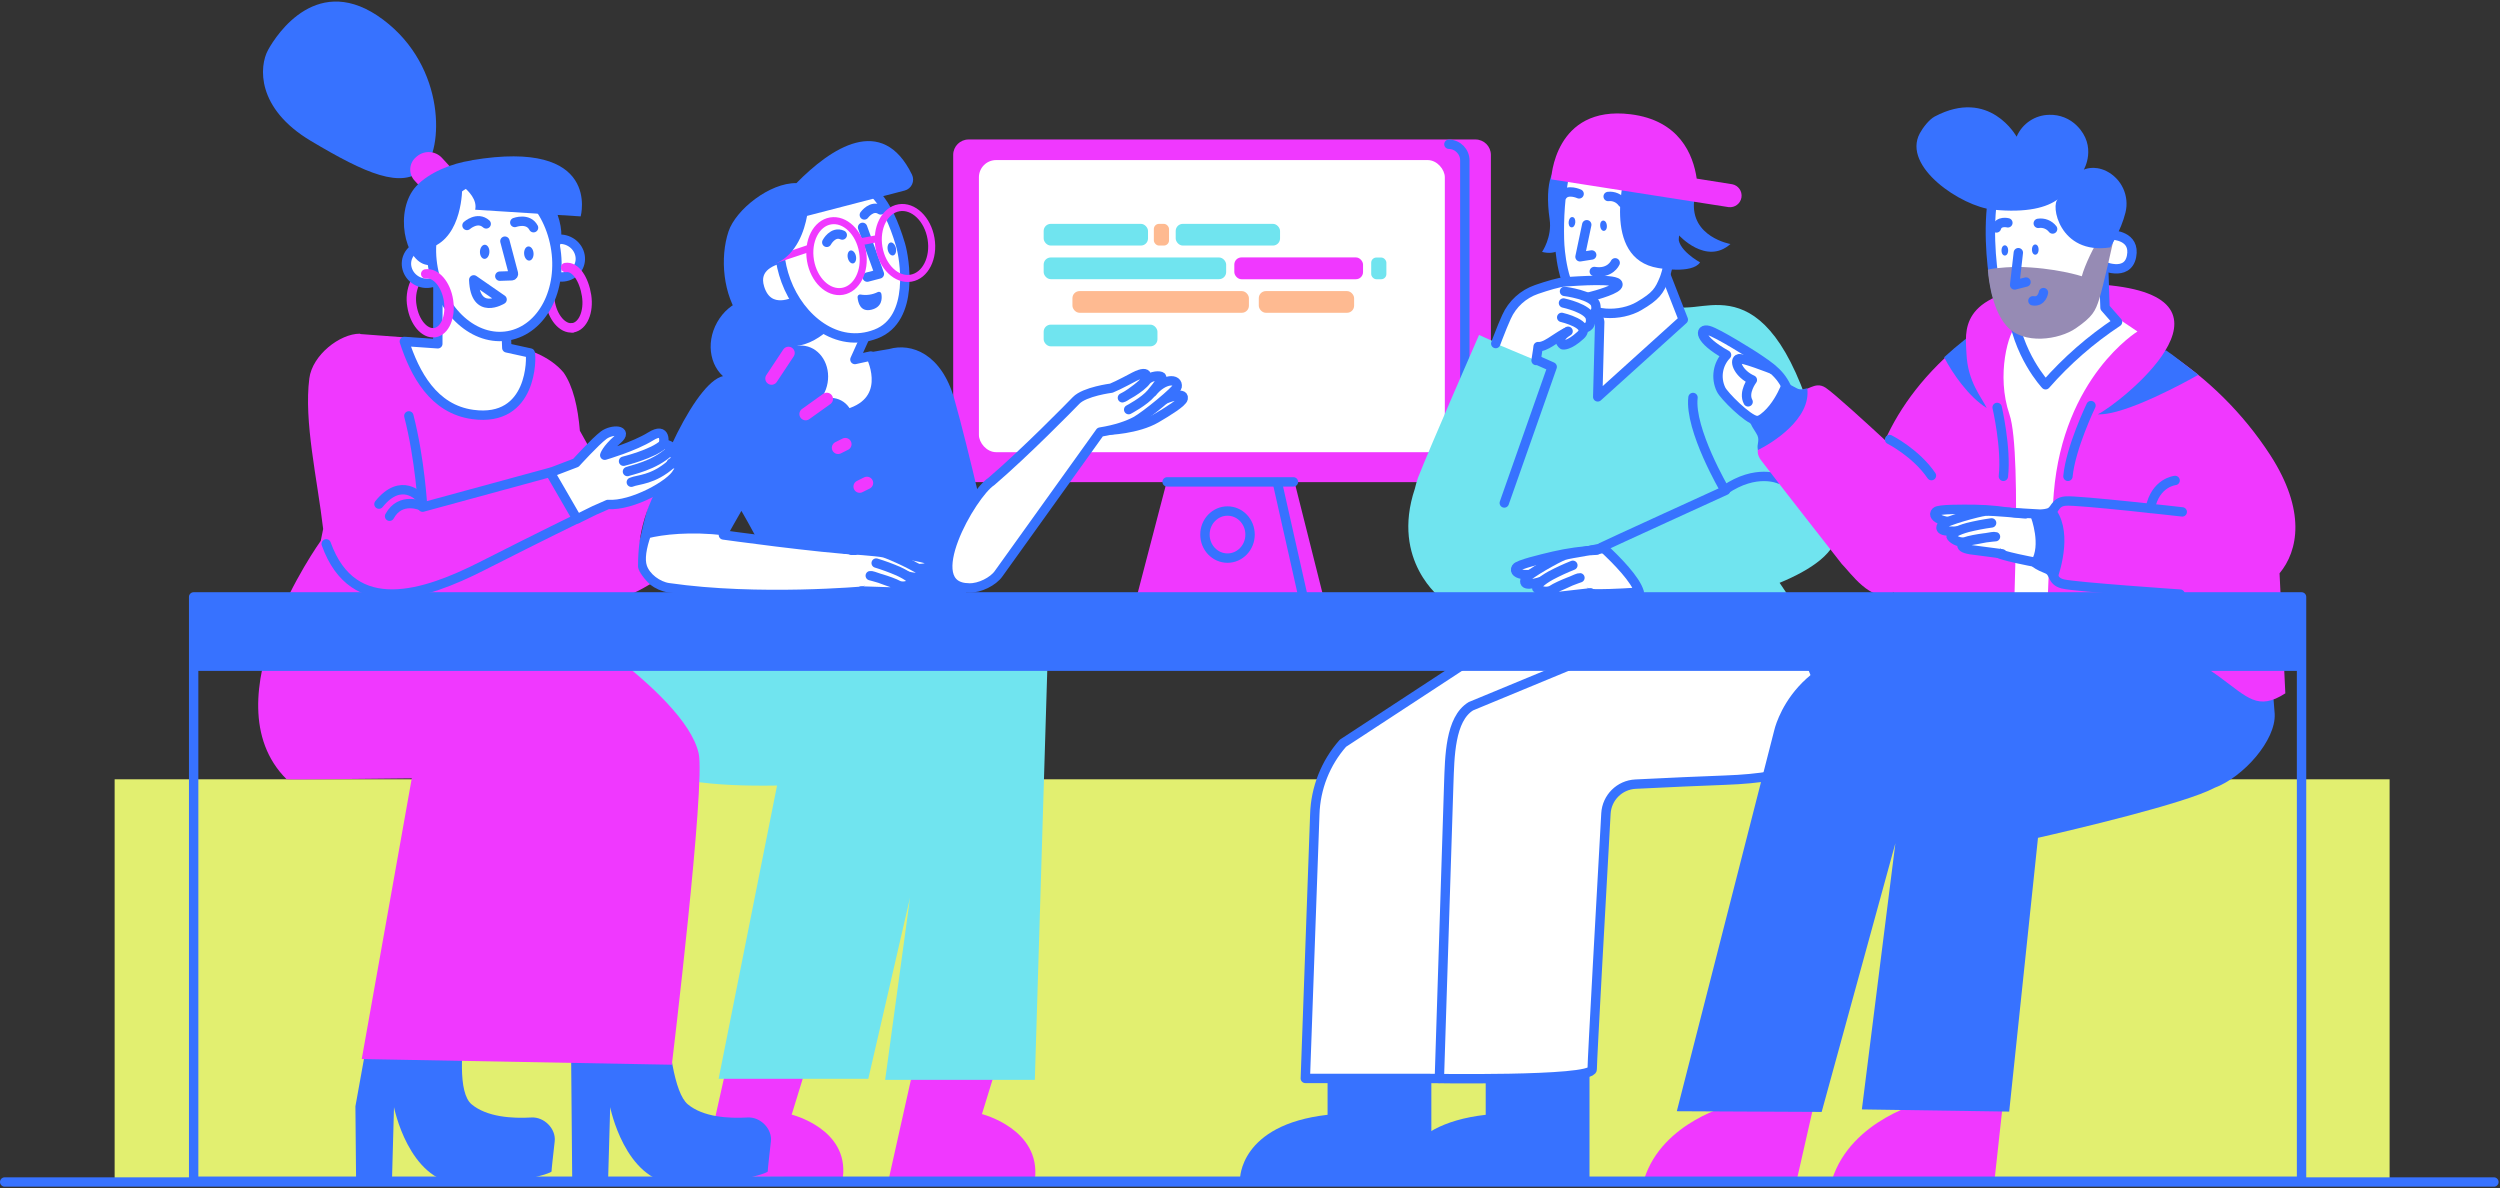 <?xml version="1.0" encoding="UTF-8"?>
<svg width="1599px" height="760px" viewBox="0 0 1599 760" version="1.1" xmlns="http://www.w3.org/2000/svg" xmlns:xlink="http://www.w3.org/1999/xlink">
    <rect x="0" y="0" width="1599" height="760" fill="#333333" stroke="none"/>
    <title>team_solid III</title>
    <g id="Page-1" stroke="none" stroke-width="1" fill="none" fill-rule="evenodd">
        <g id="team_solid-III" transform="translate(3, 0.993)">
            <rect id="shape" fill="#E2EF70" fill-rule="nonzero" x="70.32" y="497.447" width="1455.07" height="257.25"></rect>
            <g id="screen" transform="translate(606.66, 88.217)">
                <path d="M334.07,-1.42108547e-14 L9.84,-1.42108547e-14 C4.429,0.011 0.038,4.38 0,9.79 L0,209.34 C0.016,214.766 4.414,219.159 9.84,219.17 L136.51,219.17 L117.39,292.44 L236.77,292.44 L218.34,219.17 L334.07,219.17 C339.496,219.159 343.894,214.766 343.91,209.34 L343.91,9.79 C343.872,4.38 339.481,0.011 334.07,-1.42108547e-14 L334.07,-1.42108547e-14 Z" id="shape-2" fill="#F038FF" fill-rule="nonzero"></path>
                <rect id="screen-2" fill="#FFFFFF" fill-rule="nonzero" x="16.46" y="13.17" width="297.99" height="186.83" rx="11"></rect>
                <g id="lines" transform="translate(136.82, 3.06)" stroke="#3772FF" stroke-linecap="round" stroke-linejoin="round" stroke-width="6">
                    <ellipse id="Oval" cx="38.63" cy="249.64" rx="14.43" ry="15.06"></ellipse>
                    <line x1="70.52" y1="216.37" x2="86.48" y2="287.31" id="Path"></line>
                    <line x1="0" y1="215.94" x2="80.79" y2="215.94" id="Path"></line>
                    <path d="M180.24,-1.42108547e-14 C185.94,0.099 190.491,4.78 190.43,10.48 L190.43,205.53" id="line"></path>
                </g>
                <g id="code_lines" transform="translate(57.87, 53.97)" fill-rule="nonzero">
                    <rect id="Rectangle" fill="#FEBA91" x="70.47" y="0" width="9.71" height="13.88" rx="3.31"></rect>
                    <rect id="Rectangle" fill="#70E4EF" x="0" y="0" width="66.74" height="13.88" rx="4.54"></rect>
                    <rect id="Rectangle" fill="#70E4EF" x="0" y="64.46" width="72.78" height="13.88" rx="4.54"></rect>
                    <rect id="Rectangle" fill="#FEBA91" x="18.4" y="43" width="112.88" height="13.88" rx="4.54"></rect>
                    <rect id="Rectangle" fill="#FEBA91" x="137.59" y="43" width="60.97" height="13.88" rx="4.54"></rect>
                    <rect id="Rectangle" fill="#70E4EF" x="209.49" y="21.54" width="9.71" height="13.88" rx="3.31"></rect>
                    <rect id="Rectangle" fill="#70E4EF" x="0" y="21.5" width="116.72" height="13.88" rx="4.54"></rect>
                    <rect id="Rectangle" fill="#70E4EF" x="84.45" y="0" width="66.74" height="13.88" rx="4.54"></rect>
                    <rect id="Rectangle" fill="#F038FF" x="121.94" y="21.46" width="82.33" height="13.96" rx="4.57"></rect>
                </g>
            </g>
            <g id="woman_with_glasses" transform="translate(396.148, 89.248)">
                <path d="M219.682,287.66 L235.022,262.03 C235.022,262.03 220.392,197.14 211.212,164.9 C202.992,136.01 183.812,128.9 169.482,133.01 L67.482,150.28 C66.732,150.2 65.982,150.14 65.252,150.12 C47.392,149.72 17.812,214.4 10.902,252.07 C20.192,249.07 41.092,245.93 67.662,249.52 C68.442,247.96 71.292,243.21 75.042,236.52 C75.482,237.28 75.912,238.02 76.342,238.74 C82.642,249.24 99.782,284.87 111.282,288.48 L219.752,291.86 L218.432,287.66 C218.848,287.686 219.266,287.686 219.682,287.66 L219.682,287.66 Z" id="shape-3" fill="#3772FF" fill-rule="nonzero"></path>
                <g id="head" transform="translate(63.817, 0)">
                    <path d="M49.295,100.29 L46.295,102.23 C46.295,102.23 28.515,111.9 22.925,93.94 C18.695,80.31 31.765,76.02 38.325,74.75" id="Path" stroke="#3772FF" stroke-width="6" fill="#FFFFFF" fill-rule="nonzero" stroke-linecap="round" stroke-linejoin="round"></path>
                    <path d="M90.645,124.58 L83.835,139.7 L93.965,137.48 C95.065,139.48 108.195,167.79 76.395,175.06 C55.525,179.82 31.395,162.88 20.465,147.45 L38.105,144.25 L52.495,109.58 L90.645,124.58 Z" id="Path" stroke="#3772FF" stroke-width="6" fill="#FFFFFF" fill-rule="nonzero" stroke-linecap="round" stroke-linejoin="round"></path>
                    <path d="M113.035,66.38 C115.455,74.62 122.385,113.73 97.305,123.38 C72.225,133.03 48.695,113.61 39.775,89.53 C30.855,65.45 36.445,41.9 52.185,35.39 C67.925,28.88 95.415,6.76 113.035,66.38 Z" id="Path" stroke="#3772FF" stroke-width="6" fill="#FFFFFF" fill-rule="nonzero" stroke-linecap="round" stroke-linejoin="round"></path>
                    <path d="M87.365,98.13 C91.149,98.822 95.054,98.267 98.495,96.55 C98.952,96.323 99.49,96.33 99.942,96.567 C100.393,96.805 100.703,97.245 100.775,97.75 C101.305,100.84 101.155,106.22 94.395,107.85 C87.335,109.55 85.835,103.35 85.535,99.85 C85.497,99.363 85.682,98.885 86.038,98.551 C86.394,98.216 86.882,98.061 87.365,98.13 Z" id="Path" fill="#3772FF" fill-rule="nonzero"></path>
                    <polyline id="Path" stroke="#3772FF" stroke-width="6" stroke-linecap="round" stroke-linejoin="round" points="91.715 87 99.485 84.97 88.735 55.18"></polyline>
                    <path d="M65.845,64.76 C65.845,64.76 69.735,57.36 75.745,60.09" id="Path" stroke="#3772FF" stroke-width="6" stroke-linecap="round" stroke-linejoin="round"></path>
                    <path d="M89.865,47.24 C89.865,47.24 94.715,40.46 100.295,44.02" id="Path" stroke="#3772FF" stroke-width="6" stroke-linecap="round" stroke-linejoin="round"></path>
                    <ellipse id="Oval" fill="#3772FF" fill-rule="nonzero" transform="translate(81.882, 74.101) rotate(-11.63) translate(-81.882, -74.101) " cx="81.882" cy="74.101" rx="2.66" ry="4.22"></ellipse>
                    <ellipse id="Oval" fill="#3772FF" fill-rule="nonzero" transform="translate(107.448, 69.001) rotate(-11.63) translate(-107.448, -69.001) " cx="107.448" cy="69.001" rx="2.66" ry="4.22"></ellipse>
                    <ellipse id="Oval" stroke="#F038FF" stroke-width="4.5" stroke-linecap="round" stroke-linejoin="round" transform="translate(72.075, 73.58) rotate(-9.63) translate(-72.075, -73.58) " cx="72.075" cy="73.58" rx="16.89" ry="22.84"></ellipse>
                    <ellipse id="Oval" stroke="#F038FF" stroke-width="4.5" stroke-linecap="round" stroke-linejoin="round" transform="translate(115.869, 65.163) rotate(-9.63) translate(-115.869, -65.163) " cx="115.869" cy="65.163" rx="16.89" ry="22.84"></ellipse>
                    <line x1="98.285" y1="62.37" x2="87.915" y2="64.34" id="Path" stroke="#F038FF" stroke-width="4.5" stroke-linecap="round" stroke-linejoin="round"></line>
                    <line x1="54.755" y1="68.51" x2="31.285" y2="76.42" id="Path" stroke="#F038FF" stroke-width="4.5" stroke-linecap="round" stroke-linejoin="round"></line>
                    <path d="M120.345,21.46 C101.205,-17.75 68.395,4.56 46.425,26.88 C29.335,26.59 7.625,43.88 2.995,57.79 C-2.575,74.5 -0.635,98.52 10.995,113.91 C33.365,138.51 52.485,133.24 66.195,121.41 C58.245,117.21 51.325,110.41 46.105,102.33 C44.105,103.33 28.175,110.79 22.935,93.94 C20.685,86.69 23.325,82.08 27.275,79.17 C28.835,79.65 30.895,79.41 33.575,78.17 C46.715,72.17 51.505,57.24 53.245,47.84 L115.645,31.64 C117.747,31.093 119.494,29.633 120.404,27.662 C121.314,25.69 121.293,23.414 120.345,21.46 Z" id="hair" fill="#3772FF" fill-rule="nonzero"></path>
                </g>
                <g id="hand_II" transform="translate(10.964, 247.969)" fill="#FFFFFF" fill-rule="nonzero" stroke="#3772FF" stroke-linecap="round" stroke-linejoin="round" stroke-width="6">
                    <path d="M140.528,13.791 C113.878,12.481 52.578,3.951 52.578,3.951 L53.578,1.211 C31.338,-1.399 13.388,0.651 3.388,3.211 C0.298,11.971 -0.932,19.491 0.768,24.491 C2.998,31.101 10.568,36.681 17.468,37.681 C74.878,46.011 143.188,39.771 143.188,39.771 L162.548,24.931 C162.548,24.931 141.718,13.791 140.528,13.791 Z" id="Path"></path>
                    <path d="M134.708,13.791 C143.702,13.488 152.705,13.993 161.608,15.301 C169.868,16.571 183.918,18.701 185.328,20.591 C188.648,25.041 175.998,27.271 170.018,23.591" id="Path"></path>
                    <path d="M164.888,28.961 C176.608,32.081 182.728,32.511 180.218,27.961 C178.768,25.361 159.218,16.411 155.398,15.411 C151.578,14.411 130.678,13.061 130.678,13.061" id="Path"></path>
                    <path d="M150.288,21.931 C155.073,23.395 159.773,25.121 164.368,27.101 C170.498,29.861 174.178,32.921 173.748,34.101 C173.318,35.281 168.748,37.691 164.748,36.271 C159.128,33.171 146.508,29.991 146.508,29.991 C147.828,29.691 156.618,33.321 161.438,34.861 C166.258,36.401 170.128,41.011 158.438,40.351 L140.798,39.791" id="Path"></path>
                </g>
                <g id="hand" transform="translate(207.026, 148.707)" fill="#FFFFFF" fill-rule="nonzero" stroke="#3772FF" stroke-linecap="round" stroke-linejoin="round" stroke-width="6">
                    <path d="M102.486,36.253 C102.486,36.253 121.166,35.703 133.396,28.553 C140.686,24.293 150.136,18.443 150.596,15.923 C151.456,11.183 139.926,16.023 138.096,16.643" id="Path"></path>
                    <path d="M115.716,23.053 C115.716,23.053 125.716,17.833 130.136,12.563 C134.556,7.293 137.566,3.163 136.746,2.113 C135.926,1.063 130.236,1.223 127.216,4.243 C123.406,9.683 111.726,15.483 111.726,15.483 C113.016,15.293 120.586,10.093 124.296,6.633 C128.006,3.173 129.666,-3.217 119.486,1.933 C119.486,1.933 108.646,7.763 104.626,9.323 C104.626,9.323 87.626,11.463 82.106,17.183 L82.106,17.183 C78.406,21.043 49.536,50.473 27.886,69.013 C15.366,77.113 -18.914,136.833 13.666,137.093 C20.406,137.343 29.086,132.913 32.536,127.983 L97.466,37.413 C107.856,35.743 115.266,33.083 120.246,30.413 C126.696,26.903 146.346,10.623 146.716,8.483 C147.716,2.773 137.986,2.943 130.806,12.053" id="Path"></path>
                </g>
                <g id="ponytail" transform="translate(45.459, 90.822)">
                    <ellipse id="Oval" fill="#3772FF" fill-rule="nonzero" transform="translate(35.914, 37.342) rotate(-60.71) translate(-35.914, -37.342) " cx="35.914" cy="37.342" rx="28.77" ry="25.04"></ellipse>
                    <ellipse id="Oval" fill="#3772FF" fill-rule="nonzero" transform="translate(66.801, 60.776) rotate(-80.256) translate(-66.801, -60.776) " cx="66.801" cy="60.776" rx="20.893" ry="18.181"></ellipse>
                    <ellipse id="Oval" fill="#3772FF" fill-rule="nonzero" transform="translate(84.292, 91.227) rotate(-55.34) translate(-84.292, -91.227) " cx="84.292" cy="91.227" rx="18.57" ry="16.16"></ellipse>
                    <ellipse id="Oval" fill="#3772FF" fill-rule="nonzero" transform="translate(100.015, 115.732) rotate(-39.99) translate(-100.015, -115.732) " cx="100.015" cy="115.732" rx="15.35" ry="13.36"></ellipse>
                    <path d="M102.963,149.458 C109.623,152.978 110.703,157.708 110.183,161.458 C110.072,162.253 110.465,163.034 111.17,163.419 C111.875,163.804 112.744,163.712 113.353,163.188 C120.973,156.318 132.643,142.968 123.043,132.248 C118.513,127.188 110.353,126.578 104.203,131.398 C98.053,136.218 96.963,146.278 102.963,149.458 Z" id="Path" fill="#3772FF" fill-rule="nonzero"></path>
                    <line x1="48.873" y1="61.038" x2="59.703" y2="44.698" id="Path" stroke="#F038FF" stroke-width="8" stroke-linecap="round" stroke-linejoin="round"></line>
                    <line x1="70.683" y1="83.768" x2="84.193" y2="74.108" id="Path" stroke="#F038FF" stroke-width="8" stroke-linecap="round" stroke-linejoin="round"></line>
                    <line x1="91.433" y1="105.338" x2="96.053" y2="103.038" id="Path" stroke="#F038FF" stroke-width="8" stroke-linecap="round" stroke-linejoin="round"></line>
                    <line x1="105.253" y1="130.138" x2="109.873" y2="127.838" id="Path" stroke="#F038FF" stroke-width="8" stroke-linecap="round" stroke-linejoin="round"></line>
                </g>
                <g id="legs" transform="translate(0, 290.62)" fill-rule="nonzero">
                    <path d="M128.012,264.44 L107.212,332.05 C107.212,332.05 143.802,341.05 139.962,372.12 L49.852,371.66 L75.632,256.25 L128.012,264.44 Z" id="Path" fill="#F038FF"></path>
                    <path d="M250.402,261.89 L228.902,331.71 C228.902,331.71 266.762,341.23 262.782,373.47 L169.352,372.99 L196.062,253.4 L250.402,261.89 Z" id="Path" fill="#F038FF"></path>
                    <path d="M221.852,3.64 L159.102,3.64 L156.802,0 L132.352,3.64 L121.352,3.64 L121.022,5.33 L13.142,21.41 C12.362,24.15 -14.588,71.48 11.012,105.26 C21.252,118.78 57.752,122.26 97.852,121.57 L60.482,309.14 L156.222,309.14 L182.912,193.27 L166.992,309.82 L262.732,309.82 L270.852,42.43 C270.852,42.43 270.852,0.14 221.852,3.64 Z" id="Path" fill="#70E4EF"></path>
                </g>
            </g>
            <g id="ponytail_woman" transform="translate(162.138, 0)">
                <g id="shoes" transform="translate(62.182, 584.707)" fill="#3772FF" fill-rule="nonzero">
                    <path d="M19.78,12.3 L0,121.9 L0.44,170.37 L23.36,170.37 L24.68,122.45 C24.68,122.45 33.97,169.32 65.99,171.45 C98.01,173.58 125.68,164.78 125.46,163.53 C125.36,162.9 126.46,153.47 127.46,144.33 C128.4,136.33 120.78,128.57 112.58,129.04 C100.27,129.76 84.12,128.78 74.32,120.62 C56.82,106.03 81.97,9.62 81.97,9.62 L19.78,12.3 Z" id="boot"></path>
                    <path d="M137.32,16.62 L138.68,170.37 L161.59,170.37 L162.95,122.45 C162.95,122.45 172.25,169.32 204.27,171.45 C236.29,173.58 263.95,164.78 263.74,163.53 C263.63,162.9 264.74,153.47 265.74,144.33 C266.68,136.33 259.05,128.57 250.85,129.04 C238.54,129.76 222.4,128.78 212.6,120.62 C195.1,106.03 197.32,0 197.32,0 L137.32,16.62 Z" id="boot-2"></path>
                </g>
                <path d="M176.782,383.727 L184.012,382.987 C205.012,391.507 229.012,385.727 250.612,372.677 C247.882,370.407 242.952,364.457 242.952,361.227 C242.952,340.387 247.412,321.507 263.442,297.227 L231.372,317.767 C231.372,317.767 217.912,296.767 205.742,274.507 C204.502,259.407 201.412,246.067 195.352,237.307 C176.732,215.197 134.792,217.877 134.792,217.877 L65.472,212.677 L65.032,212.437 C52.162,212.437 34.632,226.147 32.712,241.007 C29.132,268.657 37.842,305.447 41.552,337.337 C40.902,340.617 40.382,343.217 40.012,344.937 C40.012,344.937 -32.888,446.327 18.112,497.367 C18.382,497.767 98.232,496.837 98.232,496.837 L66.232,676.377 L264.582,680.007 C264.582,680.007 286.212,500.717 281.722,480.837 C272.622,440.517 176.782,383.727 176.782,383.727 Z" id="shape-4" fill="#F038FF" fill-rule="nonzero"></path>
                <g id="head-2" transform="translate(3.067, 0)">
                    <g id="earrings_back" transform="translate(94.877, 177.097)" stroke="#F038FF" stroke-linecap="round" stroke-linejoin="round" stroke-width="6">
                        <path d="M14.768,34.69 C8.378,35.48 1.978,27.94 0.398,17.69 C-0.489,12.766 0.114,7.69 2.128,3.11" id="Path"></path>
                        <path d="M103.078,31.58 C96.688,32.37 90.288,24.83 88.708,14.58 C87.821,9.656 88.424,4.58 90.438,0" id="Path"></path>
                    </g>
                    <g id="ponytail-2" fill-rule="nonzero">
                        <path d="M102.796,107.007 C115.076,95.397 117.646,42.067 76.746,11.507 C35.346,-19.403 8.916,20.597 3.226,31.007 C-2.464,41.417 -4.424,68.267 30.656,89.157 C65.736,110.047 88.796,120.297 102.796,107.007 Z" id="Path" fill="#3772FF"></path>
                        <path d="M125.206,127.757 L124.426,128.407 C119.659,132.246 112.729,131.721 108.596,127.207 L97.046,114.617 C95.063,112.539 94.031,109.731 94.196,106.863 C94.36,103.996 95.708,101.325 97.916,99.487 L98.686,98.837 C103.457,95.002 110.386,95.527 114.526,100.037 L126.066,112.627 C128.05,114.704 129.084,117.511 128.921,120.379 C128.758,123.247 127.412,125.919 125.206,127.757 L125.206,127.757 Z" id="Path" fill="#F038FF"></path>
                    </g>
                    <ellipse id="ear" stroke="#3772FF" stroke-width="6" fill="#FFFFFF" fill-rule="nonzero" stroke-linecap="round" stroke-linejoin="round" transform="translate(104.214, 168.125) rotate(-64.51) translate(-104.214, -168.125) " cx="104.214" cy="168.125" rx="11.96" ry="12.57"></ellipse>
                    <ellipse id="ear-2" stroke="#3772FF" stroke-width="6" fill="#FFFFFF" fill-rule="nonzero" stroke-linecap="round" stroke-linejoin="round" transform="translate(190.526, 164.084) rotate(-64.51) translate(-190.526, -164.084) " cx="190.526" cy="164.084" rx="11.96" ry="12.57"></ellipse>
                    <path d="M155.256,203.657 L155.946,221.507 L170.946,224.797 C171.786,227.227 172.706,269.347 134.216,264.107 C108.966,260.667 97.156,238.107 90.396,217.397 L111.816,218.897 L111.916,168.657 L155.256,203.657 Z" id="neck" stroke="#3772FF" stroke-width="6" fill="#FFFFFF" fill-rule="nonzero" stroke-linecap="round" stroke-linejoin="round"></path>
                    <ellipse id="face" stroke="#3772FF" stroke-width="6" fill="#FFFFFF" fill-rule="nonzero" stroke-linecap="round" stroke-linejoin="round" transform="translate(147.88, 163.523) rotate(-10.41) translate(-147.88, -163.523) " cx="147.88" cy="163.523" rx="39.71" ry="51.04"></ellipse>
                    <path d="M151.476,175.647 L159.036,175.397 C159.407,175.385 159.752,175.205 159.974,174.907 C160.196,174.609 160.27,174.226 160.176,173.867 L154.726,153.247" id="nose" stroke="#3772FF" stroke-width="6" stroke-linecap="round" stroke-linejoin="round"></path>
                    <path d="M130.476,143.207 C130.476,143.207 137.176,137.207 142.766,142.207" id="brow_II" stroke="#3772FF" stroke-width="6" stroke-linecap="round" stroke-linejoin="round"></path>
                    <path d="M161.046,141.307 C161.046,141.307 169.606,138.097 173.046,144.647" id="brow" stroke="#3772FF" stroke-width="6" stroke-linecap="round" stroke-linejoin="round"></path>
                    <ellipse id="eye_II" fill="#3772FF" fill-rule="nonzero" transform="translate(141.794, 160.066) rotate(-88.14) translate(-141.794, -160.066) " cx="141.794" cy="160.066" rx="4.52" ry="3.03"></ellipse>
                    <ellipse id="eye" fill="#3772FF" fill-rule="nonzero" transform="translate(170.036, 161.157) rotate(-4.14) translate(-170.036, -161.157) " cx="170.036" cy="161.157" rx="3.02" ry="4.54"></ellipse>
                    <path d="M133.536,101.477 L133.446,101.597 C120.526,103.477 106.096,109.407 98.066,118.037 C83.836,133.337 90.376,166.207 104.876,168.437 C106.075,168.624 107.283,168.744 108.496,168.797 C108.366,167.967 108.256,167.137 108.156,166.297 C107.819,163.31 107.688,160.303 107.766,157.297 C127.526,149.917 127.486,120.297 127.456,117.827 C131.646,121.167 137.136,126.887 135.716,133.147 L179.426,135.907 C183.836,143.537 186.614,151.999 187.586,160.757 C187.586,160.877 187.586,160.987 187.586,161.107 C191.676,155.257 191.876,146.107 188.446,136.477 L203.196,137.407 C203.196,137.407 216.796,87.497 133.536,101.477 Z" id="hair-2" fill="#3772FF" fill-rule="nonzero"></path>
                    <g id="earring_front" transform="translate(104.066, 170.038)" stroke="#F038FF" stroke-linecap="round" stroke-linejoin="round" stroke-width="6">
                        <path d="M89.45,0.079 C95.9,-0.921 101.31,7.669 102.91,18.029 C104.51,28.389 100.57,37.609 94.11,38.609 L93.89,38.609" id="Path"></path>
                        <path d="M0,4.179 C6.46,3.179 13,10.769 14.6,21.179 C16.2,31.589 12.26,40.759 5.8,41.749 L5.58,41.749" id="Path"></path>
                    </g>
                    <path d="M152.936,190.567 C152.936,190.567 135.676,201.277 134.796,178.007 L152.936,190.567 Z" id="mouth" stroke="#3772FF" stroke-width="6" stroke-linecap="round" stroke-linejoin="round"></path>
                </g>
                <g id="arm" transform="translate(43.512, 265.007)" stroke="#3772FF" stroke-linecap="round" stroke-linejoin="round" stroke-width="6">
                    <path d="M61.08,57.6 C61.08,57.6 47.5,51.39 40.52,64.19" id="Path"></path>
                    <path d="M59.91,52.17 C59.91,52.17 48.08,38.59 33.73,56.44" id="Path"></path>
                    <g id="hand-2" transform="translate(144, 9.741)" fill="#FFFFFF" fill-rule="nonzero">
                        <path d="M0,26.259 L15.71,20.259 C15.71,20.259 28.01,6.689 33.44,2.619 C38.87,-1.451 49.55,-0.951 42.36,5.339 C35.17,11.629 34.14,15.419 34.14,15.419 C34.14,15.419 53.06,9.909 63.46,3.419 C74.09,-3.211 71.78,8.169 71.78,8.169 C71.78,8.169 79.78,9.269 76.71,13.389 C76.71,13.389 82.86,16.909 76.71,20.439 C76.71,20.439 85.43,21.359 80.44,26.569 C76.81,33.989 51.63,48.049 36.18,46.909 L27.54,50.709 L16.65,56.079" id="Path"></path>
                        <path d="M46.16,19.259 C46.16,19.259 65.35,14.539 71.78,8.259" id="Path"></path>
                        <path d="M48.67,25.859 C50.75,24.939 66.07,22.119 75.78,12.749" id="Path"></path>
                        <path d="M51.14,32.689 C55.49,30.839 65.04,31.379 76.78,20.999" id="Path"></path>
                    </g>
                    <path d="M52.85,0 C60.06,28.06 61.66,58.38 61.66,58.38 L143.2,36.15 L160.35,65.79 C160.35,65.79 140.66,75.29 99.55,96.13 C63.15,114.58 17.21,129.99 2.84217094e-14,81.85" id="lines-2"></path>
                </g>
            </g>
            <g id="thinking_man" transform="translate(790.12, 71.565)">
                <g id="legs-2" transform="translate(0, 329.083)">
                    <g id="boots" transform="translate(0, 257.86)" fill="#3772FF" fill-rule="nonzero">
                        <path d="M223.52,0 L223.52,94.64 L101.14,94.64 C101.14,94.64 100.76,59.92 157.14,53.52 L157.14,2.9 L223.52,0 Z" id="boot-3"></path>
                        <path d="M122.37,0 L122.37,94.64 L0,94.64 C0,94.64 -0.39,59.92 56,53.52 L56,2.9 L122.37,0 Z" id="boot-4"></path>
                    </g>
                    <g id="trousers" transform="translate(41.77, 0)" stroke="#3772FF" stroke-linecap="round" stroke-linejoin="round" stroke-width="6">
                        <path d="M117.37,12.62 L24.05,73.73 C12.903,86.354 6.534,102.486 6.05,119.32 L0,288.11 L77,288.11 C77,288.11 183.47,290.05 183.47,282.29 C183.47,276.07 189.77,163.29 192.27,118.67 C192.842,108.487 201.013,100.381 211.2,99.89 C229.36,99 256.42,97.73 268.3,97.36 C361.53,94.11 336.6,55.64 325.58,28.26 C321.32,17.69 317.2,7.62 313.95,1.13686838e-13" id="Path" fill="#FFFFFF" fill-rule="nonzero"></path>
                        <path d="M212.97,5.74 L105.9,50.06 C92.49,58.23 92.35,82.48 91.73,99.64 L85.73,288.11" id="Path"></path>
                    </g>
                </g>
                <path d="M382.07,265.203 C354.34,99.963 309.22,123.303 286.2,124.083 L233.77,126.183 C233.774,125.489 233.696,124.798 233.54,124.123 C233.11,122.213 231.07,120.673 228.44,119.453 L228.44,119.373 C235.12,117.703 247.96,113.983 247.81,111.083 C247.59,106.993 221.99,108.953 214.13,109.443 C210.13,109.683 202.36,112.063 195.77,114.313 C187.176,117.258 180.188,123.634 176.47,131.923 C175.04,135.103 170.76,146.063 169.47,149.173 L152.88,141.673 C152.88,141.673 121.23,214.043 113.88,232.873 C113.065,235.22 112.377,237.611 111.82,240.033 C96.3,286.443 128.98,310.523 128.98,310.523 L288.3,312.143 L269.82,327.843 C267.11,330.943 356.71,323.963 359.82,324.353 C361.41,324.543 353.35,312.263 345.11,300.213 C364.38,292.283 383.3,280.523 382.07,265.203 Z" id="shape-5" fill="#70E4EF" fill-rule="nonzero"></path>
                <g id="lines-3" transform="translate(169.02, 157.863)" stroke="#3772FF" stroke-linecap="round" stroke-linejoin="round" stroke-width="6">
                    <path d="M175.86,76 C175.86,76 161.15,69.15 141.02,82.94 C141.02,82.94 118.3,44.28 120.7,23.81" id="Path"></path>
                    <path d="M62.1,119.68 C64.28,118.48 141.59,83.2 141.59,83.2" id="Path"></path>
                    <polyline id="Path" points="-2.27373675e-13 91.28 30.64 4.21 21.18 0"></polyline>
                </g>
                <g id="head-3" transform="translate(193.19, -0)">
                    <polygon id="neck-2" stroke="#3772FF" stroke-width="6" fill="#FFFFFF" fill-rule="nonzero" stroke-linecap="round" stroke-linejoin="round" points="90.33 131.863 72.06 85.203 31.98 110.743 36.87 133.313 35.6 181.283"></polygon>
                    <path d="M16.05,34.033 C16.05,34.033 50,55.653 33.37,75.723 C33.37,75.723 25.96,84.103 19.88,82.413 C19.88,82.413 24.38,75.293 19.24,71.563 C19.24,71.563 17.55,92.993 1.13686838e-13,88.563 C1.13686838e-13,88.563 6.5,79.103 4.84,67.713 C1.37,43.923 6.93,29.703 16.05,34.033 Z" id="hair_back" fill="#3772FF" fill-rule="nonzero"></path>
                    <path d="M86.46,68.333 C86.46,68.333 93.3,26.523 51,19.003 C47.06,18.303 20,14.003 14.94,36.463 C11.53,51.463 10.79,67.703 11.11,80.333 C11.11,80.413 11.34,104.213 20.65,117.503 C29.96,130.793 50.81,129.713 61.88,123.273 C72.95,116.833 74.99,113.463 78.13,105.763 C81.27,98.063 86.44,68.423 86.44,68.423 L86.46,68.333 Z" id="face-2" stroke="#3772FF" stroke-width="6" fill="#FFFFFF" fill-rule="nonzero" stroke-linecap="round" stroke-linejoin="round"></path>
                    <polyline id="nose-2" stroke="#3772FF" stroke-width="6" stroke-linecap="round" stroke-linejoin="round" points="28.58 71.183 24.26 91.693 31.74 90.513"></polyline>
                    <ellipse id="eye_II-2" fill="#3772FF" fill-rule="nonzero" transform="translate(19.121, 69.567) rotate(-84.66) translate(-19.121, -69.567) " cx="19.121" cy="69.567" rx="3.3" ry="2.13"></ellipse>
                    <ellipse id="eye-2" fill="#3772FF" fill-rule="nonzero" transform="translate(39.305, 71.816) rotate(-5.44) translate(-39.305, -71.816) " cx="39.305" cy="71.816" rx="2.13" ry="3.3"></ellipse>
                    <path d="M51.38,57.113 C49.299,54.219 45.809,52.686 42.27,53.113" id="brow_II-2" stroke="#3772FF" stroke-width="6" stroke-linecap="round" stroke-linejoin="round"></path>
                    <path d="M23.69,51.443 C23.69,51.443 16.38,48.083 13.12,52.443" id="brow-2" stroke="#3772FF" stroke-width="6" stroke-linecap="round" stroke-linejoin="round"></path>
                    <path d="M53.47,36.893 C53.47,36.893 37.06,92.893 74.33,98.893 C74.33,98.893 96.04,102.893 101.05,95.243 C101.05,95.243 85.37,86.773 87.42,77.803 C87.42,77.803 104.98,97.333 120.49,83.513 C120.49,83.513 94.8,79.043 97.25,55.913 C99.01,39.343 59.3,23.443 53.47,36.893 Z" id="hair_front" fill="#3772FF" fill-rule="nonzero"></path>
                    <path d="M121.6,45.283 L98.91,41.683 C96.67,26.363 87.91,4.393 56.58,0.523 C7.58,-5.477 5.8,42.163 5.8,42.163 L119.28,59.913 C123.251,60.416 126.904,57.675 127.531,53.722 C128.157,49.769 125.532,46.032 121.6,45.283 L121.6,45.283 Z" id="cap" fill="#F038FF" fill-rule="nonzero"></path>
                    <path d="M46.76,95.543 C46.76,95.543 43.61,102.773 33.39,101.093" id="mouth-2" stroke="#3772FF" stroke-width="6" stroke-linecap="round" stroke-linejoin="round"></path>
                </g>
                <g id="hand_II-2" transform="translate(163.55, 106.791)" fill="#FFFFFF" fill-rule="nonzero" stroke="#3772FF" stroke-linecap="round" stroke-linejoin="round" stroke-width="6">
                    <path d="M-1.13686838e-13,40.392 C0.52,39.122 1,37.902 1.37,36.742 C3.48,31.232 5.3,26.852 6.87,23.372 C10.585,15.083 17.575,8.709 26.17,5.772 C32.76,3.512 40.5,1.142 44.53,0.892 C52.39,0.412 77.99,-1.548 78.21,2.532 C78.36,5.442 65.52,9.152 58.83,10.832 L53.49,31.272 C53.49,31.272 47.24,32.022 44.16,33.702 C37.86,37.142 31.64,42.832 27.1,42.332 C27.1,42.332 26.78,45.582 25.8,51.212" id="Path"></path>
                    <path d="M43.98,7.012 C43.98,7.012 62.52,9.362 63.91,15.572 C65.3,21.782 60.05,22.132 60.05,22.132" id="Path"></path>
                    <path d="M43.33,14.452 C43.33,14.452 59.66,17.942 60.58,24.242 C61.5,30.542 56.24,30.502 56.24,30.502" id="Path"></path>
                    <path d="M42.19,23.652 C42.19,23.652 61.76,28.172 54.26,35.082 C46.76,41.992 42.99,41.232 42.99,41.232 C42.99,41.232 37.63,37.822 46.28,32.522" id="Path"></path>
                </g>
                <g id="hand-3" transform="translate(176.222, 277.813)" fill="#FFFFFF" fill-rule="nonzero" stroke="#3772FF" stroke-linecap="round" stroke-linejoin="round" stroke-width="6">
                    <path d="M56.138,0 L46.048,1.92 C44.828,2.15 24.288,15.21 24.288,15.21 L45.488,28.9 C45.488,28.9 47.038,30.44 79.128,28.38 C76.838,20.34 64.888,8.12 56.138,0 Z" id="Path"></path>
                    <path d="M52.058,1.5 C42.756,1.938 33.513,3.21 24.438,5.3 C16.018,7.3 1.708,10.68 0.438,12.75 C-2.562,17.61 10.618,18.86 16.438,14.58" id="Path"></path>
                    <path d="M22.238,19.63 C10.408,23.83 4.138,24.79 6.348,19.91 C7.618,17.1 27.028,6.24 30.898,4.91 C34.768,3.58 56.188,0.42 56.188,0.42" id="Path"></path>
                    <path d="M36.658,11.19 C31.851,13.1 27.15,15.27 22.578,17.69 C16.488,21.05 12.948,24.52 13.488,25.69 C14.028,26.86 18.908,28.98 22.908,27.18 C28.448,23.51 41.188,19.18 41.188,19.18 C39.808,18.99 31.048,23.47 26.188,25.45 C21.328,27.43 17.738,32.52 29.758,30.86 L47.938,28.8" id="Path"></path>
                </g>
            </g>
            <g id="hoodie_man" transform="translate(1048.7, 67.647)">
                <g id="legs-3" transform="translate(0, 324)" fill-rule="nonzero">
                    <path d="M178.1,230.25 L179.44,311.86 C179.44,311.86 132.44,322.86 120.03,361.97 L224.03,361.89 L240.59,210.44 L178.1,230.25 Z" id="shoe_II" fill="#F038FF"></path>
                    <path d="M67.79,234.36 L55.88,313.94 C55.88,313.94 11.7,324.58 0,361.29 L97.71,361.22 L128.66,224.97 L67.79,234.36 Z" id="shoe" fill="#F038FF"></path>
                    <path d="M403.19,63.98 L398.19,0.32 L204.58,5.68434189e-14 L200.89,21.78 L170.96,20.98 C95.15,17.54 83.04,74.72 83.04,74.72 L20.79,318.1 L113.44,318.55 L160.59,146.69 L139.15,316.94 L233.38,318.34 L251.8,143.23 C274.01,138.17 346.14,121.23 364.6,111.3 C383.3,104.36 404.07,80.7 403.19,63.98 Z" id="trousers-2" fill="#3772FF"></path>
                </g>
                <path d="M400.36,222.42 C382.98,195.65 360.036,172.938 333.09,155.83 C344.78,136.76 342.71,117.38 293.54,113.48 C213.95,110.69 205.83,132.03 205.7,148.66 C179.46,169.53 163.47,191.81 153.99,212.88 C142.57,202.33 121.46,183 116.07,179.41 C108.57,174.41 103.81,183.22 97.76,180.14 C91.71,177.06 89.64,176.14 89.64,176.14 C89.64,176.14 84.38,194.75 69.47,199.81 C69.47,199.81 69.77,202.59 73.11,208.43 C76.45,214.27 69.24,218.43 74.58,225.62 C79.92,232.81 126.3,292.08 126.3,292.08 C131.89,297.61 144.87,317.08 159.01,311.16 L159.01,309.89 L159.58,310.62 L259.68,311.1 L257,327.68 C383.83,339.84 374.88,397.54 410,374.81 L406.3,298.05 C418.3,283.61 423.3,257.93 400.36,222.42 Z" id="hoodie" fill="#F038FF" fill-rule="nonzero"></path>
                <path d="M302.75,134.85 L315.42,143.38 C315.42,143.38 268.08,172.29 261.9,246.68 C257.79,296.1 256.9,353.48 256.9,353.48 L234.9,356.58 C234.9,356.58 242.2,221.58 233.57,196.48 C224.94,171.38 232.83,143.13 238.67,138.56 C244.51,133.99 302.75,134.85 302.75,134.85 Z" id="shirt" fill="#FFFFFF" fill-rule="nonzero"></path>
                <g id="hand_II-3" transform="translate(37.259, 142.482)" fill-rule="nonzero">
                    <path d="M33.231,16.738 C32.471,16.228 9.681,1.738 3.761,0.208 C-2.159,-1.322 -2.949,5.758 15.341,15.908 C9.692,21.786 8.274,30.548 11.781,37.908 C13.481,41.778 28.991,57.178 34.321,57.798 C39.651,58.418 59.571,53.198 55.381,40.798 C51.191,28.398 44.041,23.968 33.231,16.738 Z" id="Path" stroke="#3772FF" stroke-width="6" fill="#FFFFFF" stroke-linecap="round" stroke-linejoin="round"></path>
                    <path d="M44.541,25.058 C44.541,25.058 24.851,17.278 22.851,18.408 C20.071,19.998 23.151,28.018 31.851,31.898 C31.851,31.898 25.791,39.768 29.131,45.898" id="Path" stroke="#3772FF" stroke-width="6" fill="#FFFFFF" stroke-linecap="round" stroke-linejoin="round"></path>
                    <path d="M34.261,65.878 C30.321,59.968 29.721,57.288 29.721,57.288 C43.991,54.078 51.101,32.948 51.101,32.948 C51.101,32.948 53.891,33.638 60.241,37.218 C62.801,38.658 65.141,37.508 66.971,37.218 C69.521,56.978 44.131,72.468 35.411,76.728 C34.351,72.658 37.261,70.368 34.261,65.878 Z" id="welt" fill="#3772FF"></path>
                </g>
                <g id="hand-4" transform="translate(185.763, 255.11)" fill-rule="nonzero">
                    <path d="M53.647,5 C44.513,3.191 35.236,2.204 25.927,2.05 C17.267,1.97 2.567,1.8 0.817,3.49 C-3.313,7.49 9.227,11.88 15.947,9.13" id="Path" stroke="#3772FF" stroke-width="6" fill="#FFFFFF" stroke-linecap="round" stroke-linejoin="round"></path>
                    <path d="M72.477,5.38 C66.477,5.01 58.157,4.52 47.717,3.96 C46.477,3.89 23.397,11.63 23.397,11.63 L40.687,30.02 C40.687,30.02 41.687,31.71 68.997,36.78" id="Path" stroke="#3772FF" stroke-width="6" fill="#FFFFFF" stroke-linecap="round" stroke-linejoin="round"></path>
                    <path d="M20.337,15.45 C7.847,16.68 1.527,16.1 4.847,11.89 C6.757,9.47 28.207,3.6 32.287,3.21 C36.367,2.82 57.917,4.94 57.917,4.94" id="Path" stroke="#3772FF" stroke-width="6" fill="#FFFFFF" stroke-linecap="round" stroke-linejoin="round"></path>
                    <path d="M36.367,10.7 C31.241,11.4 26.157,12.375 21.137,13.62 C14.417,15.42 10.137,17.94 10.397,19.17 C10.657,20.4 14.867,23.66 19.187,22.88 C25.447,20.65 38.857,19.51 38.857,19.51 C37.557,18.99 27.977,21.23 22.797,21.99 C17.617,22.75 12.897,26.82 24.957,28.1 L43.097,30.47" id="Path" stroke="#3772FF" stroke-width="6" fill="#FFFFFF" stroke-linecap="round" stroke-linejoin="round"></path>
                    <path d="M70.687,40.95 C64.757,38.71 62.857,36.95 62.857,36.95 C70.547,24.95 62.857,5.05 62.857,5.05 C62.857,5.05 64.857,4.52 71.097,3.26 C73.061,2.886 74.778,1.703 75.827,-5.68434189e-14 C88.587,14.46 80.927,39.87 77.527,49.08 C74.537,46.42 75.187,42.64 70.687,40.95 Z" id="welt-2" fill="#3772FF"></path>
                </g>
                <g id="hoodie_lines" transform="translate(156.89, 190.77)" stroke="#3772FF" stroke-linecap="round" stroke-linejoin="round" stroke-width="6">
                    <path d="M182.61,47.89 C182.61,47.89 169.93,49.13 166.71,65.78" id="Path"></path>
                    <path d="M128.8,0 C128.8,0 115.8,26.94 114.07,45.25" id="Path"></path>
                    <path d="M68.78,1.18 C68.78,1.18 74.78,26.96 72.78,45.25" id="Path"></path>
                    <path d="M185.83,120.59 C185.83,120.59 118.31,116 110.74,114.06 C103.17,112.12 105.97,106.58 100.49,104.47 C95.01,102.36 93.25,100.67 93.25,100.67 C100.36,89.33 93.25,70.54 93.25,70.54 C93.25,70.54 95.12,70.03 100.87,68.85 C106.62,67.67 104.76,61.74 112.55,61.06 C120.34,60.38 187.18,68 187.18,68" id="Path"></path>
                    <path d="M2.27373675e-13,21.72 C2.27373675e-13,21.72 16.87,30.25 26.76,44.8" id="Path"></path>
                </g>
                <path d="M333.43,155.27 C321.95,174.46 296.2,193.49 290.17,196.27 C290.169,196.297 290.169,196.324 290.17,196.35 C307.38,197.19 347.57,174.98 354.36,171.08 C346.02,164.84 339.1,159.02 333.43,155.27 Z" id="shape_II" fill="#3772FF" fill-rule="nonzero"></path>
                <path d="M206.06,157.58 C205.94,154.76 205.64,151.51 205.7,148.07 L205.65,148.07 C200.73,151.95 196.1,155.88 191.76,159.86 C196.96,169.94 207.5,185.22 219,192.32 C215.56,185.14 206.84,175.59 206.06,157.58 Z" id="shape-6" fill="#3772FF" fill-rule="nonzero"></path>
                <g id="head-4" transform="translate(174.074, -0)">
                    <path d="M125.226,81.69 C125.226,81.69 140.226,81.98 137.546,95.41 C134.866,108.84 118.286,101.07 118.286,101.07 L120.506,81.98 L125.226,81.69 Z" id="ear-3" stroke="#3772FF" stroke-width="6" fill="#FFFFFF" fill-rule="nonzero" stroke-linecap="round" stroke-linejoin="round"></path>
                    <path d="M82.486,39.36 C78.486,39.03 51.486,37.36 48.486,59.92 C45.486,82.48 48.716,107.46 51.226,118.85 C53.736,130.24 105.576,124.97 108.506,123.95 C111.436,122.93 114.936,119.5 114.936,119.5 L122.046,84.8 C122.046,84.8 124.946,42.91 82.486,39.36 Z" id="face-3" stroke="#3772FF" stroke-width="6" fill="#FFFFFF" fill-rule="nonzero" stroke-linecap="round" stroke-linejoin="round"></path>
                    <path d="M119.646,100 L120.586,128.15 L128.586,137.29 L128.586,137.29 C111.533,148.572 96.062,162.082 82.586,177.46 C82.586,177.46 64.166,158.01 60.936,127.54 L104.096,132.89 L107.476,116.03 L119.646,100 Z" id="neck-3" stroke="#3772FF" stroke-width="6" fill="#FFFFFF" fill-rule="nonzero" stroke-linecap="round" stroke-linejoin="round"></path>
                    <path d="M116.896,84.53 C114.326,87.02 107.436,101.37 105.756,108.06 C105.756,108.06 88.756,102.44 64.296,102.06 C64.296,102.06 50.986,102.32 45.676,103.86 C45.676,103.86 46.826,127.56 57.616,139.86 C68.406,152.16 91.236,148.7 101.936,141.32 C112.636,133.94 114.416,130.42 116.936,122.53 C119.456,114.64 125.936,85.21 125.936,85.21 L116.896,84.53 Z" id="beard" fill="#968BB4" fill-rule="nonzero"></path>
                    <path d="M123.896,89.6 C123.896,89.6 130.896,78.69 133.666,67.35 C136.324,56.706 131.226,45.644 121.406,40.75 C113.146,36.75 107.026,39.89 107.026,39.89 C107.026,39.89 115.786,24.98 102.636,11.8 C97.988,7.142 91.624,4.609 85.046,4.8 C75.887,4.882 67.644,10.377 64.046,18.8 C64.046,18.8 46.856,-12.77 11.626,5.91 C8.076,7.8 4.066,13.05 2.156,16.59 C-9.484,38.03 28.866,63.43 48.836,65.44 C70.756,67.65 83.586,64.02 90.646,58.65 C85.386,61.84 91.296,94.64 123.896,89.6 Z" id="hair-3" fill="#3772FF" fill-rule="nonzero"></path>
                    <polyline id="nose-3" stroke="#3772FF" stroke-width="6" stroke-linecap="round" stroke-linejoin="round" points="65.156 92.97 62.786 113.62 70.066 111.76"></polyline>
                    <ellipse id="eye_II-3" fill="#3772FF" fill-rule="nonzero" cx="56.516" cy="91.54" rx="2.12" ry="3.27"></ellipse>
                    <ellipse id="eye-3" fill="#3772FF" fill-rule="nonzero" cx="75.986" cy="91" rx="2.12" ry="3.27"></ellipse>
                    <path d="M87.076,77.83 C84.901,75.047 81.385,73.664 77.896,74.22" id="brow-3" stroke="#3772FF" stroke-width="6" stroke-linecap="round" stroke-linejoin="round"></path>
                    <path d="M58.466,73.88 C58.466,73.88 52.606,72.36 51.136,77.15" id="brow_II-3" stroke="#3772FF" stroke-width="6" stroke-linecap="round" stroke-linejoin="round"></path>
                    <path d="M81.226,118.5 C81.226,118.5 80.226,124.76 74.476,123.75" id="mouth-3" stroke="#3772FF" stroke-width="6" stroke-linecap="round" stroke-linejoin="round"></path>
                </g>
            </g>
            <g id="table" transform="translate(118.3, 380.007)">
                <rect id="Rectangle" stroke="#3772FF" stroke-width="6" stroke-linecap="round" stroke-linejoin="round" x="2.56" y="0.78" width="1348.21" height="373.71"></rect>
                <rect id="Rectangle" fill="#3772FF" fill-rule="nonzero" x="4.26325641e-14" y="0" width="1352.39" height="48.1"></rect>
            </g>
            <line x1="0" y1="755.017" x2="1592.1" y2="755.017" id="line-2" stroke="#3772FF" stroke-width="6" stroke-linecap="round" stroke-linejoin="round"></line>
        </g>
    </g>
</svg>